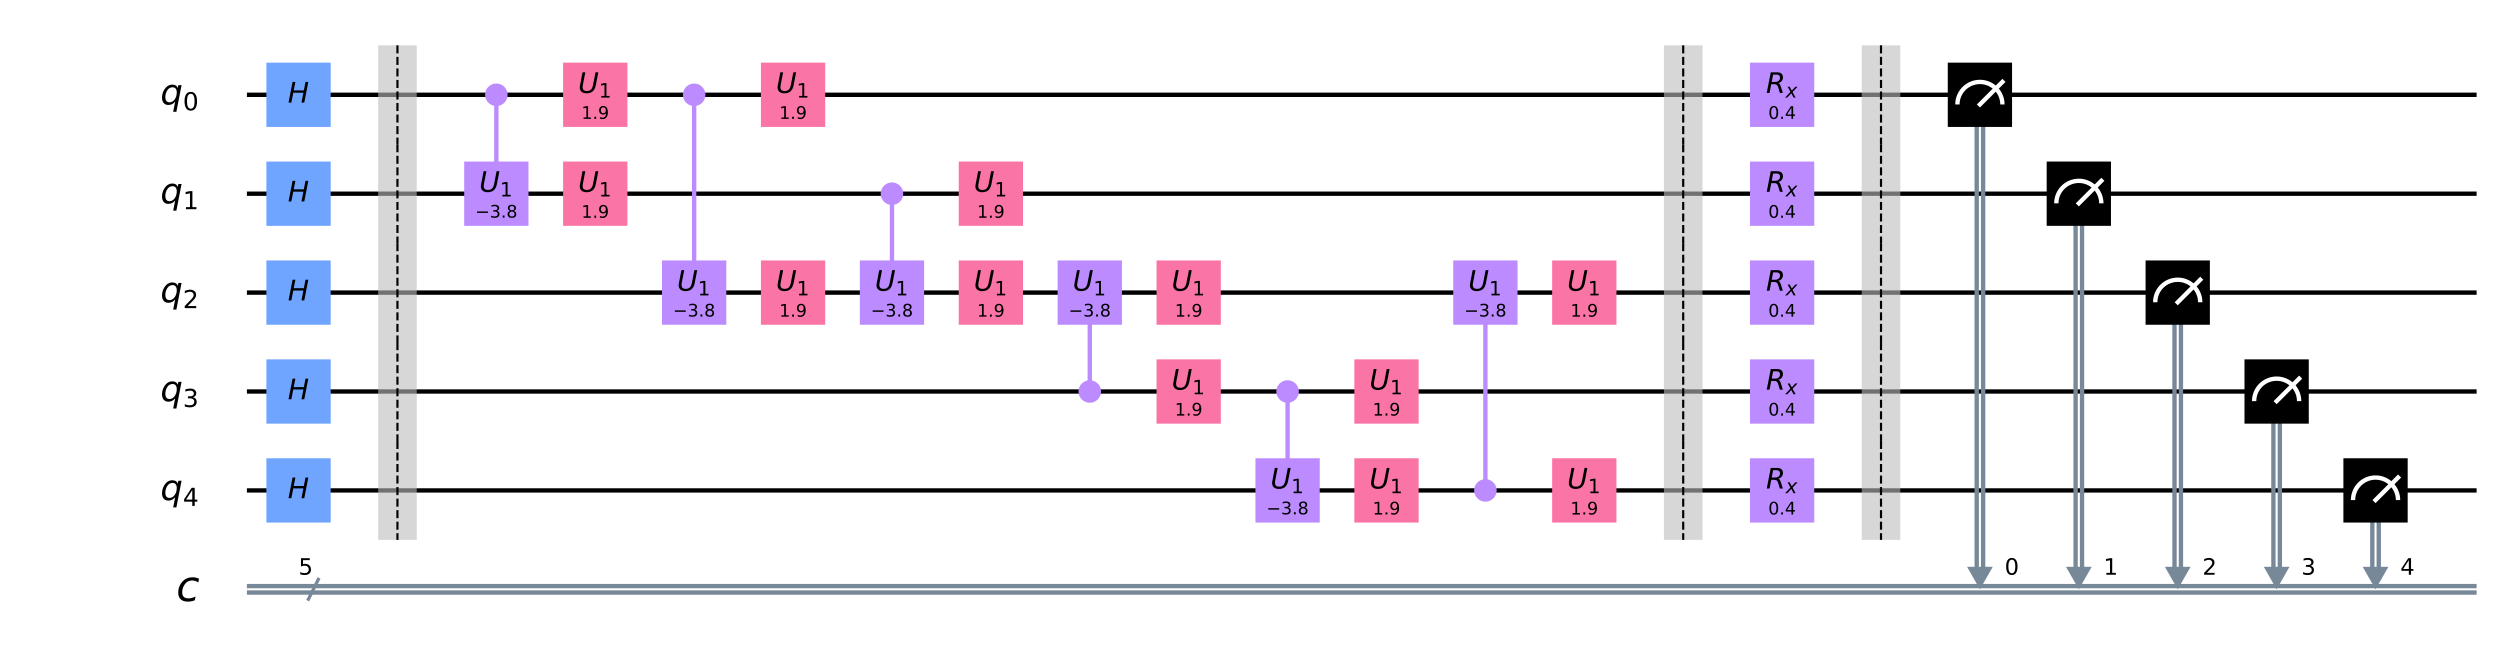 <?xml version="1.0" encoding="utf-8" standalone="no"?>
<!DOCTYPE svg PUBLIC "-//W3C//DTD SVG 1.1//EN"
  "http://www.w3.org/Graphics/SVG/1.1/DTD/svg11.dtd">
<!-- Created with matplotlib (https://matplotlib.org/) -->
<svg height="305.286pt" version="1.1" viewBox="0 0 1148.857 305.286" width="1148.857pt" xmlns="http://www.w3.org/2000/svg" xmlns:xlink="http://www.w3.org/1999/xlink">
 <defs>
  <style type="text/css">
*{stroke-linecap:butt;stroke-linejoin:round;}
  </style>
 </defs>
 <g id="figure_1">
  <g id="patch_1">
   <path d="M 0 305.286 
L 1148.857 305.286 
L 1148.857 0 
L 0 0 
z
" style="fill:#ffffff;"/>
  </g>
  <g id="axes_1">
   <g id="patch_2">
    <path clip-path="url(#pd83e3b9b27)" d="M 903.948 260.476 
L 915.765 260.476 
L 909.857 270.816 
z
" style="fill:#778899;"/>
   </g>
   <g id="patch_3">
    <path clip-path="url(#pd83e3b9b27)" d="M 949.399 260.476 
L 961.216 260.476 
L 955.308 270.816 
z
" style="fill:#778899;"/>
   </g>
   <g id="patch_4">
    <path clip-path="url(#pd83e3b9b27)" d="M 994.85 260.476 
L 1006.667 260.476 
L 1000.759 270.816 
z
" style="fill:#778899;"/>
   </g>
   <g id="patch_5">
    <path clip-path="url(#pd83e3b9b27)" d="M 1040.301 260.476 
L 1052.118 260.476 
L 1046.21 270.816 
z
" style="fill:#778899;"/>
   </g>
   <g id="patch_6">
    <path clip-path="url(#pd83e3b9b27)" d="M 1085.752 260.476 
L 1097.569 260.476 
L 1091.661 270.816 
z
" style="fill:#778899;"/>
   </g>
   <g id="line2d_1">
    <path clip-path="url(#pd83e3b9b27)" d="M 114.464 43.561 
L 1137.112 43.561 
" style="fill:none;stroke:#000000;stroke-linecap:square;stroke-width:2;"/>
   </g>
   <g id="line2d_2">
    <path clip-path="url(#pd83e3b9b27)" d="M 114.464 89.012 
L 1137.112 89.012 
" style="fill:none;stroke:#000000;stroke-linecap:square;stroke-width:2;"/>
   </g>
   <g id="line2d_3">
    <path clip-path="url(#pd83e3b9b27)" d="M 114.464 134.463 
L 1137.112 134.463 
" style="fill:none;stroke:#000000;stroke-linecap:square;stroke-width:2;"/>
   </g>
   <g id="line2d_4">
    <path clip-path="url(#pd83e3b9b27)" d="M 114.464 179.914 
L 1137.112 179.914 
" style="fill:none;stroke:#000000;stroke-linecap:square;stroke-width:2;"/>
   </g>
   <g id="line2d_5">
    <path clip-path="url(#pd83e3b9b27)" d="M 114.464 225.365 
L 1137.112 225.365 
" style="fill:none;stroke:#000000;stroke-linecap:square;stroke-width:2;"/>
   </g>
   <g id="line2d_6">
    <path clip-path="url(#pd83e3b9b27)" d="M 114.464 269.339 
L 1137.112 269.339 
" style="fill:none;stroke:#778899;stroke-linecap:square;stroke-width:2;"/>
   </g>
   <g id="line2d_7">
    <path clip-path="url(#pd83e3b9b27)" d="M 114.464 272.293 
L 1137.112 272.293 
" style="fill:none;stroke:#778899;stroke-linecap:square;stroke-width:2;"/>
   </g>
   <g id="patch_7">
    <path clip-path="url(#pd83e3b9b27)" d="M 173.778 248.09 
L 191.504 248.09 
L 191.504 20.835 
L 173.778 20.835 
z
" style="fill:#bdbdbd;opacity:0.6;"/>
   </g>
   <g id="patch_8">
    <path clip-path="url(#pd83e3b9b27)" d="M 764.641 248.09 
L 782.367 248.09 
L 782.367 20.835 
L 764.641 20.835 
z
" style="fill:#bdbdbd;opacity:0.6;"/>
   </g>
   <g id="patch_9">
    <path clip-path="url(#pd83e3b9b27)" d="M 855.543 248.09 
L 873.269 248.09 
L 873.269 20.835 
L 855.543 20.835 
z
" style="fill:#bdbdbd;opacity:0.6;"/>
   </g>
   <g id="line2d_8">
    <path clip-path="url(#pd83e3b9b27)" d="M 228.092 89.012 
L 228.092 43.561 
" style="fill:none;stroke:#bb8bff;stroke-linecap:square;stroke-width:2;"/>
   </g>
   <g id="line2d_9">
    <path clip-path="url(#pd83e3b9b27)" d="M 318.994 134.463 
L 318.994 43.561 
" style="fill:none;stroke:#bb8bff;stroke-linecap:square;stroke-width:2;"/>
   </g>
   <g id="line2d_10">
    <path clip-path="url(#pd83e3b9b27)" d="M 409.896 134.463 
L 409.896 89.012 
" style="fill:none;stroke:#bb8bff;stroke-linecap:square;stroke-width:2;"/>
   </g>
   <g id="line2d_11">
    <path clip-path="url(#pd83e3b9b27)" d="M 500.798 179.914 
L 500.798 134.463 
" style="fill:none;stroke:#bb8bff;stroke-linecap:square;stroke-width:2;"/>
   </g>
   <g id="line2d_12">
    <path clip-path="url(#pd83e3b9b27)" d="M 591.7 225.365 
L 591.7 179.914 
" style="fill:none;stroke:#bb8bff;stroke-linecap:square;stroke-width:2;"/>
   </g>
   <g id="line2d_13">
    <path clip-path="url(#pd83e3b9b27)" d="M 682.602 225.365 
L 682.602 134.463 
" style="fill:none;stroke:#bb8bff;stroke-linecap:square;stroke-width:2;"/>
   </g>
   <g id="line2d_14">
    <path clip-path="url(#pd83e3b9b27)" d="M 911.334 43.561 
L 911.334 260.476 
" style="fill:none;stroke:#778899;stroke-linecap:square;stroke-width:2;"/>
   </g>
   <g id="line2d_15">
    <path clip-path="url(#pd83e3b9b27)" d="M 908.38 43.561 
L 908.38 260.476 
" style="fill:none;stroke:#778899;stroke-linecap:square;stroke-width:2;"/>
   </g>
   <g id="line2d_16">
    <path clip-path="url(#pd83e3b9b27)" d="M 956.785 89.012 
L 956.785 260.476 
" style="fill:none;stroke:#778899;stroke-linecap:square;stroke-width:2;"/>
   </g>
   <g id="line2d_17">
    <path clip-path="url(#pd83e3b9b27)" d="M 953.831 89.012 
L 953.831 260.476 
" style="fill:none;stroke:#778899;stroke-linecap:square;stroke-width:2;"/>
   </g>
   <g id="line2d_18">
    <path clip-path="url(#pd83e3b9b27)" d="M 1002.236 134.463 
L 1002.236 260.476 
" style="fill:none;stroke:#778899;stroke-linecap:square;stroke-width:2;"/>
   </g>
   <g id="line2d_19">
    <path clip-path="url(#pd83e3b9b27)" d="M 999.282 134.463 
L 999.282 260.476 
" style="fill:none;stroke:#778899;stroke-linecap:square;stroke-width:2;"/>
   </g>
   <g id="line2d_20">
    <path clip-path="url(#pd83e3b9b27)" d="M 1047.687 179.914 
L 1047.687 260.476 
" style="fill:none;stroke:#778899;stroke-linecap:square;stroke-width:2;"/>
   </g>
   <g id="line2d_21">
    <path clip-path="url(#pd83e3b9b27)" d="M 1044.733 179.914 
L 1044.733 260.476 
" style="fill:none;stroke:#778899;stroke-linecap:square;stroke-width:2;"/>
   </g>
   <g id="line2d_22">
    <path clip-path="url(#pd83e3b9b27)" d="M 1093.138 225.365 
L 1093.138 260.476 
" style="fill:none;stroke:#778899;stroke-linecap:square;stroke-width:2;"/>
   </g>
   <g id="line2d_23">
    <path clip-path="url(#pd83e3b9b27)" d="M 1090.184 225.365 
L 1090.184 260.476 
" style="fill:none;stroke:#778899;stroke-linecap:square;stroke-width:2;"/>
   </g>
   <g id="line2d_24">
    <path clip-path="url(#pd83e3b9b27)" d="M 141.735 275.361 
L 146.28 266.271 
" style="fill:none;stroke:#778899;stroke-linecap:square;stroke-width:1.5;"/>
   </g>
   <g id="patch_10">
    <path clip-path="url(#pd83e3b9b27)" d="M 122.418 58.332 
L 151.961 58.332 
L 151.961 28.789 
L 122.418 28.789 
z
" style="fill:#6fa4ff;"/>
   </g>
   <g id="patch_11">
    <path clip-path="url(#pd83e3b9b27)" d="M 122.418 103.783 
L 151.961 103.783 
L 151.961 74.24 
L 122.418 74.24 
z
" style="fill:#6fa4ff;"/>
   </g>
   <g id="patch_12">
    <path clip-path="url(#pd83e3b9b27)" d="M 122.418 149.234 
L 151.961 149.234 
L 151.961 119.691 
L 122.418 119.691 
z
" style="fill:#6fa4ff;"/>
   </g>
   <g id="patch_13">
    <path clip-path="url(#pd83e3b9b27)" d="M 122.418 194.685 
L 151.961 194.685 
L 151.961 165.142 
L 122.418 165.142 
z
" style="fill:#6fa4ff;"/>
   </g>
   <g id="patch_14">
    <path clip-path="url(#pd83e3b9b27)" d="M 122.418 240.136 
L 151.961 240.136 
L 151.961 210.593 
L 122.418 210.593 
z
" style="fill:#6fa4ff;"/>
   </g>
   <g id="patch_15">
    <path clip-path="url(#pd83e3b9b27)" d="M 228.092 47.992 
C 229.267 47.992 230.394 47.525 231.225 46.694 
C 232.056 45.863 232.523 44.736 232.523 43.561 
C 232.523 42.386 232.056 41.258 231.225 40.427 
C 230.394 39.596 229.267 39.129 228.092 39.129 
C 226.917 39.129 225.789 39.596 224.958 40.427 
C 224.127 41.258 223.66 42.386 223.66 43.561 
C 223.66 44.736 224.127 45.863 224.958 46.694 
C 225.789 47.525 226.917 47.992 228.092 47.992 
z
" style="fill:#bb8bff;stroke:#bb8bff;stroke-linejoin:miter;stroke-width:1.5;"/>
   </g>
   <g id="patch_16">
    <path clip-path="url(#pd83e3b9b27)" d="M 213.32 103.783 
L 242.863 103.783 
L 242.863 74.24 
L 213.32 74.24 
z
" style="fill:#bb8bff;"/>
   </g>
   <g id="patch_17">
    <path clip-path="url(#pd83e3b9b27)" d="M 258.771 58.332 
L 288.314 58.332 
L 288.314 28.789 
L 258.771 28.789 
z
" style="fill:#fa74a6;"/>
   </g>
   <g id="patch_18">
    <path clip-path="url(#pd83e3b9b27)" d="M 258.771 103.783 
L 288.314 103.783 
L 288.314 74.24 
L 258.771 74.24 
z
" style="fill:#fa74a6;"/>
   </g>
   <g id="patch_19">
    <path clip-path="url(#pd83e3b9b27)" d="M 318.994 47.992 
C 320.169 47.992 321.296 47.525 322.127 46.694 
C 322.958 45.863 323.425 44.736 323.425 43.561 
C 323.425 42.386 322.958 41.258 322.127 40.427 
C 321.296 39.596 320.169 39.129 318.994 39.129 
C 317.819 39.129 316.691 39.596 315.86 40.427 
C 315.029 41.258 314.562 42.386 314.562 43.561 
C 314.562 44.736 315.029 45.863 315.86 46.694 
C 316.691 47.525 317.819 47.992 318.994 47.992 
z
" style="fill:#bb8bff;stroke:#bb8bff;stroke-linejoin:miter;stroke-width:1.5;"/>
   </g>
   <g id="patch_20">
    <path clip-path="url(#pd83e3b9b27)" d="M 304.222 149.234 
L 333.765 149.234 
L 333.765 119.691 
L 304.222 119.691 
z
" style="fill:#bb8bff;"/>
   </g>
   <g id="patch_21">
    <path clip-path="url(#pd83e3b9b27)" d="M 349.673 58.332 
L 379.216 58.332 
L 379.216 28.789 
L 349.673 28.789 
z
" style="fill:#fa74a6;"/>
   </g>
   <g id="patch_22">
    <path clip-path="url(#pd83e3b9b27)" d="M 349.673 149.234 
L 379.216 149.234 
L 379.216 119.691 
L 349.673 119.691 
z
" style="fill:#fa74a6;"/>
   </g>
   <g id="patch_23">
    <path clip-path="url(#pd83e3b9b27)" d="M 409.896 93.443 
C 411.071 93.443 412.198 92.976 413.029 92.145 
C 413.86 91.314 414.327 90.187 414.327 89.012 
C 414.327 87.837 413.86 86.709 413.029 85.878 
C 412.198 85.047 411.071 84.58 409.896 84.58 
C 408.721 84.58 407.593 85.047 406.762 85.878 
C 405.931 86.709 405.464 87.837 405.464 89.012 
C 405.464 90.187 405.931 91.314 406.762 92.145 
C 407.593 92.976 408.721 93.443 409.896 93.443 
z
" style="fill:#bb8bff;stroke:#bb8bff;stroke-linejoin:miter;stroke-width:1.5;"/>
   </g>
   <g id="patch_24">
    <path clip-path="url(#pd83e3b9b27)" d="M 395.124 149.234 
L 424.667 149.234 
L 424.667 119.691 
L 395.124 119.691 
z
" style="fill:#bb8bff;"/>
   </g>
   <g id="patch_25">
    <path clip-path="url(#pd83e3b9b27)" d="M 440.575 103.783 
L 470.118 103.783 
L 470.118 74.24 
L 440.575 74.24 
z
" style="fill:#fa74a6;"/>
   </g>
   <g id="patch_26">
    <path clip-path="url(#pd83e3b9b27)" d="M 440.575 149.234 
L 470.118 149.234 
L 470.118 119.691 
L 440.575 119.691 
z
" style="fill:#fa74a6;"/>
   </g>
   <g id="patch_27">
    <path clip-path="url(#pd83e3b9b27)" d="M 500.798 184.345 
C 501.973 184.345 503.1 183.878 503.931 183.047 
C 504.762 182.216 505.229 181.089 505.229 179.914 
C 505.229 178.739 504.762 177.611 503.931 176.78 
C 503.1 175.949 501.973 175.482 500.798 175.482 
C 499.623 175.482 498.495 175.949 497.664 176.78 
C 496.833 177.611 496.366 178.739 496.366 179.914 
C 496.366 181.089 496.833 182.216 497.664 183.047 
C 498.495 183.878 499.623 184.345 500.798 184.345 
z
" style="fill:#bb8bff;stroke:#bb8bff;stroke-linejoin:miter;stroke-width:1.5;"/>
   </g>
   <g id="patch_28">
    <path clip-path="url(#pd83e3b9b27)" d="M 486.026 149.234 
L 515.569 149.234 
L 515.569 119.691 
L 486.026 119.691 
z
" style="fill:#bb8bff;"/>
   </g>
   <g id="patch_29">
    <path clip-path="url(#pd83e3b9b27)" d="M 531.477 194.685 
L 561.02 194.685 
L 561.02 165.142 
L 531.477 165.142 
z
" style="fill:#fa74a6;"/>
   </g>
   <g id="patch_30">
    <path clip-path="url(#pd83e3b9b27)" d="M 531.477 149.234 
L 561.02 149.234 
L 561.02 119.691 
L 531.477 119.691 
z
" style="fill:#fa74a6;"/>
   </g>
   <g id="patch_31">
    <path clip-path="url(#pd83e3b9b27)" d="M 591.7 184.345 
C 592.875 184.345 594.002 183.878 594.833 183.047 
C 595.664 182.216 596.131 181.089 596.131 179.914 
C 596.131 178.739 595.664 177.611 594.833 176.78 
C 594.002 175.949 592.875 175.482 591.7 175.482 
C 590.525 175.482 589.397 175.949 588.566 176.78 
C 587.735 177.611 587.268 178.739 587.268 179.914 
C 587.268 181.089 587.735 182.216 588.566 183.047 
C 589.397 183.878 590.525 184.345 591.7 184.345 
z
" style="fill:#bb8bff;stroke:#bb8bff;stroke-linejoin:miter;stroke-width:1.5;"/>
   </g>
   <g id="patch_32">
    <path clip-path="url(#pd83e3b9b27)" d="M 576.928 240.136 
L 606.471 240.136 
L 606.471 210.593 
L 576.928 210.593 
z
" style="fill:#bb8bff;"/>
   </g>
   <g id="patch_33">
    <path clip-path="url(#pd83e3b9b27)" d="M 622.379 194.685 
L 651.922 194.685 
L 651.922 165.142 
L 622.379 165.142 
z
" style="fill:#fa74a6;"/>
   </g>
   <g id="patch_34">
    <path clip-path="url(#pd83e3b9b27)" d="M 622.379 240.136 
L 651.922 240.136 
L 651.922 210.593 
L 622.379 210.593 
z
" style="fill:#fa74a6;"/>
   </g>
   <g id="patch_35">
    <path clip-path="url(#pd83e3b9b27)" d="M 682.602 229.796 
C 683.777 229.796 684.904 229.329 685.735 228.498 
C 686.566 227.667 687.033 226.54 687.033 225.365 
C 687.033 224.19 686.566 223.062 685.735 222.231 
C 684.904 221.4 683.777 220.933 682.602 220.933 
C 681.427 220.933 680.299 221.4 679.468 222.231 
C 678.637 223.062 678.17 224.19 678.17 225.365 
C 678.17 226.54 678.637 227.667 679.468 228.498 
C 680.299 229.329 681.427 229.796 682.602 229.796 
z
" style="fill:#bb8bff;stroke:#bb8bff;stroke-linejoin:miter;stroke-width:1.5;"/>
   </g>
   <g id="patch_36">
    <path clip-path="url(#pd83e3b9b27)" d="M 667.83 149.234 
L 697.373 149.234 
L 697.373 119.691 
L 667.83 119.691 
z
" style="fill:#bb8bff;"/>
   </g>
   <g id="patch_37">
    <path clip-path="url(#pd83e3b9b27)" d="M 713.281 240.136 
L 742.824 240.136 
L 742.824 210.593 
L 713.281 210.593 
z
" style="fill:#fa74a6;"/>
   </g>
   <g id="patch_38">
    <path clip-path="url(#pd83e3b9b27)" d="M 713.281 149.234 
L 742.824 149.234 
L 742.824 119.691 
L 713.281 119.691 
z
" style="fill:#fa74a6;"/>
   </g>
   <g id="patch_39">
    <path clip-path="url(#pd83e3b9b27)" d="M 804.183 58.332 
L 833.726 58.332 
L 833.726 28.789 
L 804.183 28.789 
z
" style="fill:#bb8bff;"/>
   </g>
   <g id="patch_40">
    <path clip-path="url(#pd83e3b9b27)" d="M 804.183 103.783 
L 833.726 103.783 
L 833.726 74.24 
L 804.183 74.24 
z
" style="fill:#bb8bff;"/>
   </g>
   <g id="patch_41">
    <path clip-path="url(#pd83e3b9b27)" d="M 804.183 149.234 
L 833.726 149.234 
L 833.726 119.691 
L 804.183 119.691 
z
" style="fill:#bb8bff;"/>
   </g>
   <g id="patch_42">
    <path clip-path="url(#pd83e3b9b27)" d="M 804.183 194.685 
L 833.726 194.685 
L 833.726 165.142 
L 804.183 165.142 
z
" style="fill:#bb8bff;"/>
   </g>
   <g id="patch_43">
    <path clip-path="url(#pd83e3b9b27)" d="M 804.183 240.136 
L 833.726 240.136 
L 833.726 210.593 
L 804.183 210.593 
z
" style="fill:#bb8bff;"/>
   </g>
   <g id="patch_44">
    <path clip-path="url(#pd83e3b9b27)" d="M 895.085 58.332 
L 924.628 58.332 
L 924.628 28.789 
L 895.085 28.789 
z
"/>
   </g>
   <g id="patch_45">
    <path clip-path="url(#pd83e3b9b27)" d="M 920.197 47.992 
C 920.197 45.251 919.107 42.619 917.168 40.681 
C 915.23 38.742 912.598 37.652 909.857 37.652 
C 907.116 37.652 904.484 38.742 902.545 40.681 
C 900.607 42.619 899.517 45.251 899.517 47.992 
" style="fill:none;stroke:#ffffff;stroke-linejoin:miter;stroke-width:2;"/>
   </g>
   <g id="patch_46">
    <path clip-path="url(#pd83e3b9b27)" d="M 940.536 103.783 
L 970.079 103.783 
L 970.079 74.24 
L 940.536 74.24 
z
"/>
   </g>
   <g id="patch_47">
    <path clip-path="url(#pd83e3b9b27)" d="M 965.648 93.443 
C 965.648 90.702 964.558 88.07 962.619 86.132 
C 960.681 84.193 958.049 83.103 955.308 83.103 
C 952.567 83.103 949.935 84.193 947.996 86.132 
C 946.058 88.07 944.968 90.702 944.968 93.443 
" style="fill:none;stroke:#ffffff;stroke-linejoin:miter;stroke-width:2;"/>
   </g>
   <g id="patch_48">
    <path clip-path="url(#pd83e3b9b27)" d="M 985.987 149.234 
L 1015.53 149.234 
L 1015.53 119.691 
L 985.987 119.691 
z
"/>
   </g>
   <g id="patch_49">
    <path clip-path="url(#pd83e3b9b27)" d="M 1011.099 138.894 
C 1011.099 136.153 1010.009 133.521 1008.07 131.583 
C 1006.132 129.644 1003.5 128.554 1000.759 128.554 
C 998.018 128.554 995.386 129.644 993.447 131.583 
C 991.509 133.521 990.419 136.153 990.419 138.894 
" style="fill:none;stroke:#ffffff;stroke-linejoin:miter;stroke-width:2;"/>
   </g>
   <g id="patch_50">
    <path clip-path="url(#pd83e3b9b27)" d="M 1031.438 194.685 
L 1060.981 194.685 
L 1060.981 165.142 
L 1031.438 165.142 
z
"/>
   </g>
   <g id="patch_51">
    <path clip-path="url(#pd83e3b9b27)" d="M 1056.55 184.345 
C 1056.55 181.604 1055.46 178.972 1053.521 177.034 
C 1051.583 175.095 1048.951 174.005 1046.21 174.005 
C 1043.469 174.005 1040.837 175.095 1038.898 177.034 
C 1036.96 178.972 1035.87 181.604 1035.87 184.345 
" style="fill:none;stroke:#ffffff;stroke-linejoin:miter;stroke-width:2;"/>
   </g>
   <g id="patch_52">
    <path clip-path="url(#pd83e3b9b27)" d="M 1076.889 240.136 
L 1106.432 240.136 
L 1106.432 210.593 
L 1076.889 210.593 
z
"/>
   </g>
   <g id="patch_53">
    <path clip-path="url(#pd83e3b9b27)" d="M 1102.001 229.796 
C 1102.001 227.055 1100.911 224.423 1098.972 222.485 
C 1097.034 220.546 1094.402 219.456 1091.661 219.456 
C 1088.92 219.456 1086.288 220.546 1084.349 222.485 
C 1082.411 224.423 1081.321 227.055 1081.321 229.796 
" style="fill:none;stroke:#ffffff;stroke-linejoin:miter;stroke-width:2;"/>
   </g>
   <g id="line2d_25">
    <path clip-path="url(#pd83e3b9b27)" d="M 909.857 47.992 
L 920.197 37.652 
" style="fill:none;stroke:#ffffff;stroke-linecap:square;stroke-width:2;"/>
   </g>
   <g id="line2d_26">
    <path clip-path="url(#pd83e3b9b27)" d="M 955.308 93.443 
L 965.648 83.103 
" style="fill:none;stroke:#ffffff;stroke-linecap:square;stroke-width:2;"/>
   </g>
   <g id="line2d_27">
    <path clip-path="url(#pd83e3b9b27)" d="M 1000.759 138.894 
L 1011.099 128.554 
" style="fill:none;stroke:#ffffff;stroke-linecap:square;stroke-width:2;"/>
   </g>
   <g id="line2d_28">
    <path clip-path="url(#pd83e3b9b27)" d="M 1046.21 184.345 
L 1056.55 174.005 
" style="fill:none;stroke:#ffffff;stroke-linecap:square;stroke-width:2;"/>
   </g>
   <g id="line2d_29">
    <path clip-path="url(#pd83e3b9b27)" d="M 1091.661 229.796 
L 1102.001 219.456 
" style="fill:none;stroke:#ffffff;stroke-linecap:square;stroke-width:2;"/>
   </g>
   <g id="line2d_30">
    <path clip-path="url(#pd83e3b9b27)" d="M 182.641 20.835 
L 182.641 66.286 
" style="fill:none;stroke:#000000;stroke-dasharray:3.7,1.6;stroke-dashoffset:0;"/>
   </g>
   <g id="line2d_31">
    <path clip-path="url(#pd83e3b9b27)" d="M 182.641 66.286 
L 182.641 111.737 
" style="fill:none;stroke:#000000;stroke-dasharray:3.7,1.6;stroke-dashoffset:0;"/>
   </g>
   <g id="line2d_32">
    <path clip-path="url(#pd83e3b9b27)" d="M 182.641 111.737 
L 182.641 157.188 
" style="fill:none;stroke:#000000;stroke-dasharray:3.7,1.6;stroke-dashoffset:0;"/>
   </g>
   <g id="line2d_33">
    <path clip-path="url(#pd83e3b9b27)" d="M 182.641 157.188 
L 182.641 202.639 
" style="fill:none;stroke:#000000;stroke-dasharray:3.7,1.6;stroke-dashoffset:0;"/>
   </g>
   <g id="line2d_34">
    <path clip-path="url(#pd83e3b9b27)" d="M 182.641 202.639 
L 182.641 248.09 
" style="fill:none;stroke:#000000;stroke-dasharray:3.7,1.6;stroke-dashoffset:0;"/>
   </g>
   <g id="line2d_35">
    <path clip-path="url(#pd83e3b9b27)" d="M 773.504 20.835 
L 773.504 66.286 
" style="fill:none;stroke:#000000;stroke-dasharray:3.7,1.6;stroke-dashoffset:0;"/>
   </g>
   <g id="line2d_36">
    <path clip-path="url(#pd83e3b9b27)" d="M 773.504 66.286 
L 773.504 111.737 
" style="fill:none;stroke:#000000;stroke-dasharray:3.7,1.6;stroke-dashoffset:0;"/>
   </g>
   <g id="line2d_37">
    <path clip-path="url(#pd83e3b9b27)" d="M 773.504 111.737 
L 773.504 157.188 
" style="fill:none;stroke:#000000;stroke-dasharray:3.7,1.6;stroke-dashoffset:0;"/>
   </g>
   <g id="line2d_38">
    <path clip-path="url(#pd83e3b9b27)" d="M 773.504 157.188 
L 773.504 202.639 
" style="fill:none;stroke:#000000;stroke-dasharray:3.7,1.6;stroke-dashoffset:0;"/>
   </g>
   <g id="line2d_39">
    <path clip-path="url(#pd83e3b9b27)" d="M 773.504 202.639 
L 773.504 248.09 
" style="fill:none;stroke:#000000;stroke-dasharray:3.7,1.6;stroke-dashoffset:0;"/>
   </g>
   <g id="line2d_40">
    <path clip-path="url(#pd83e3b9b27)" d="M 864.406 20.835 
L 864.406 66.286 
" style="fill:none;stroke:#000000;stroke-dasharray:3.7,1.6;stroke-dashoffset:0;"/>
   </g>
   <g id="line2d_41">
    <path clip-path="url(#pd83e3b9b27)" d="M 864.406 66.286 
L 864.406 111.737 
" style="fill:none;stroke:#000000;stroke-dasharray:3.7,1.6;stroke-dashoffset:0;"/>
   </g>
   <g id="line2d_42">
    <path clip-path="url(#pd83e3b9b27)" d="M 864.406 111.737 
L 864.406 157.188 
" style="fill:none;stroke:#000000;stroke-dasharray:3.7,1.6;stroke-dashoffset:0;"/>
   </g>
   <g id="line2d_43">
    <path clip-path="url(#pd83e3b9b27)" d="M 864.406 157.188 
L 864.406 202.639 
" style="fill:none;stroke:#000000;stroke-dasharray:3.7,1.6;stroke-dashoffset:0;"/>
   </g>
   <g id="line2d_44">
    <path clip-path="url(#pd83e3b9b27)" d="M 864.406 202.639 
L 864.406 248.09 
" style="fill:none;stroke:#000000;stroke-dasharray:3.7,1.6;stroke-dashoffset:0;"/>
   </g>
   <g id="text_1">
    <g clip-path="url(#pd83e3b9b27)">
     <!-- $H$ -->
     <defs>
      <path d="M 16.891 72.906 
L 26.812 72.906 
L 21 43.016 
L 56.781 43.016 
L 62.594 72.906 
L 72.516 72.906 
L 58.297 0 
L 48.391 0 
L 55.172 34.719 
L 19.391 34.719 
L 12.594 0 
L 2.688 0 
z
" id="DejaVuSans-Oblique-72"/>
     </defs>
     <g transform="translate(132.25 47.148)scale(0.13 -0.13)">
      <use transform="translate(0 0.094)" xlink:href="#DejaVuSans-Oblique-72"/>
     </g>
    </g>
   </g>
   <g id="text_2">
    <g clip-path="url(#pd83e3b9b27)">
     <!-- $H$ -->
     <g transform="translate(132.25 92.599)scale(0.13 -0.13)">
      <use transform="translate(0 0.094)" xlink:href="#DejaVuSans-Oblique-72"/>
     </g>
    </g>
   </g>
   <g id="text_3">
    <g clip-path="url(#pd83e3b9b27)">
     <!-- $H$ -->
     <g transform="translate(132.25 138.05)scale(0.13 -0.13)">
      <use transform="translate(0 0.094)" xlink:href="#DejaVuSans-Oblique-72"/>
     </g>
    </g>
   </g>
   <g id="text_4">
    <g clip-path="url(#pd83e3b9b27)">
     <!-- $H$ -->
     <g transform="translate(132.25 183.501)scale(0.13 -0.13)">
      <use transform="translate(0 0.094)" xlink:href="#DejaVuSans-Oblique-72"/>
     </g>
    </g>
   </g>
   <g id="text_5">
    <g clip-path="url(#pd83e3b9b27)">
     <!-- $H$ -->
     <g transform="translate(132.25 228.952)scale(0.13 -0.13)">
      <use transform="translate(0 0.094)" xlink:href="#DejaVuSans-Oblique-72"/>
     </g>
    </g>
   </g>
   <g id="text_6">
    <g clip-path="url(#pd83e3b9b27)">
     <!-- $U_1$ -->
     <defs>
      <path d="M 15.484 72.906 
L 25.391 72.906 
L 16.797 28.609 
Q 16.266 25.641 16.047 23.703 
Q 15.828 21.781 15.828 20.312 
Q 15.828 13.578 19.578 10.078 
Q 23.344 6.594 30.609 6.594 
Q 40.047 6.594 45.281 11.766 
Q 50.531 16.938 52.781 28.609 
L 61.375 72.906 
L 71.297 72.906 
L 62.5 27.391 
Q 59.625 12.641 51.562 5.609 
Q 43.5 -1.422 29.5 -1.422 
Q 18.562 -1.422 12.188 4.078 
Q 5.812 9.578 5.812 19 
Q 5.812 20.703 6.047 22.828 
Q 6.297 24.953 6.781 27.391 
z
" id="DejaVuSans-Oblique-85"/>
      <path d="M 12.406 8.297 
L 28.516 8.297 
L 28.516 63.922 
L 10.984 60.406 
L 10.984 69.391 
L 28.422 72.906 
L 38.281 72.906 
L 38.281 8.297 
L 54.391 8.297 
L 54.391 0 
L 12.406 0 
z
" id="DejaVuSans-49"/>
     </defs>
     <g transform="translate(220.227 88.168)scale(0.13 -0.13)">
      <use transform="translate(0 0.094)" xlink:href="#DejaVuSans-Oblique-85"/>
      <use transform="translate(73.193 -16.312)scale(0.7)" xlink:href="#DejaVuSans-49"/>
     </g>
    </g>
   </g>
   <g id="text_7">
    <g clip-path="url(#pd83e3b9b27)">
     <!-- $-$3.8 -->
     <defs>
      <path d="M 10.594 35.5 
L 73.188 35.5 
L 73.188 27.203 
L 10.594 27.203 
z
" id="DejaVuSans-8722"/>
      <path d="M 40.578 39.312 
Q 47.656 37.797 51.625 33 
Q 55.609 28.219 55.609 21.188 
Q 55.609 10.406 48.188 4.484 
Q 40.766 -1.422 27.094 -1.422 
Q 22.516 -1.422 17.656 -0.516 
Q 12.797 0.391 7.625 2.203 
L 7.625 11.719 
Q 11.719 9.328 16.594 8.109 
Q 21.484 6.891 26.812 6.891 
Q 36.078 6.891 40.938 10.547 
Q 45.797 14.203 45.797 21.188 
Q 45.797 27.641 41.281 31.266 
Q 36.766 34.906 28.719 34.906 
L 20.219 34.906 
L 20.219 43.016 
L 29.109 43.016 
Q 36.375 43.016 40.234 45.922 
Q 44.094 48.828 44.094 54.297 
Q 44.094 59.906 40.109 62.906 
Q 36.141 65.922 28.719 65.922 
Q 24.656 65.922 20.016 65.031 
Q 15.375 64.156 9.812 62.312 
L 9.812 71.094 
Q 15.438 72.656 20.344 73.438 
Q 25.25 74.219 29.594 74.219 
Q 40.828 74.219 47.359 69.109 
Q 53.906 64.016 53.906 55.328 
Q 53.906 49.266 50.438 45.094 
Q 46.969 40.922 40.578 39.312 
z
" id="DejaVuSans-51"/>
      <path d="M 10.688 12.406 
L 21 12.406 
L 21 0 
L 10.688 0 
z
" id="DejaVuSans-46"/>
      <path d="M 31.781 34.625 
Q 24.75 34.625 20.719 30.859 
Q 16.703 27.094 16.703 20.516 
Q 16.703 13.922 20.719 10.156 
Q 24.75 6.391 31.781 6.391 
Q 38.812 6.391 42.859 10.172 
Q 46.922 13.969 46.922 20.516 
Q 46.922 27.094 42.891 30.859 
Q 38.875 34.625 31.781 34.625 
z
M 21.922 38.812 
Q 15.578 40.375 12.031 44.719 
Q 8.5 49.078 8.5 55.328 
Q 8.5 64.062 14.719 69.141 
Q 20.953 74.219 31.781 74.219 
Q 42.672 74.219 48.875 69.141 
Q 55.078 64.062 55.078 55.328 
Q 55.078 49.078 51.531 44.719 
Q 48 40.375 41.703 38.812 
Q 48.828 37.156 52.797 32.312 
Q 56.781 27.484 56.781 20.516 
Q 56.781 9.906 50.312 4.234 
Q 43.844 -1.422 31.781 -1.422 
Q 19.734 -1.422 13.25 4.234 
Q 6.781 9.906 6.781 20.516 
Q 6.781 27.484 10.781 32.312 
Q 14.797 37.156 21.922 38.812 
z
M 18.312 54.391 
Q 18.312 48.734 21.844 45.562 
Q 25.391 42.391 31.781 42.391 
Q 38.141 42.391 41.719 45.562 
Q 45.312 48.734 45.312 54.391 
Q 45.312 60.062 41.719 63.234 
Q 38.141 66.406 31.781 66.406 
Q 25.391 66.406 21.844 63.234 
Q 18.312 60.062 18.312 54.391 
z
" id="DejaVuSans-56"/>
     </defs>
     <g transform="translate(218.372 100.082)scale(0.08 -0.08)">
      <use transform="translate(0 0.781)" xlink:href="#DejaVuSans-8722"/>
      <use transform="translate(83.789 0.781)" xlink:href="#DejaVuSans-51"/>
      <use transform="translate(147.412 0.781)" xlink:href="#DejaVuSans-46"/>
      <use transform="translate(179.168 0.781)" xlink:href="#DejaVuSans-56"/>
     </g>
    </g>
   </g>
   <g id="text_8">
    <g clip-path="url(#pd83e3b9b27)">
     <!-- $U_1$ -->
     <g transform="translate(265.678 42.717)scale(0.13 -0.13)">
      <use transform="translate(0 0.094)" xlink:href="#DejaVuSans-Oblique-85"/>
      <use transform="translate(73.193 -16.312)scale(0.7)" xlink:href="#DejaVuSans-49"/>
     </g>
    </g>
   </g>
   <g id="text_9">
    <g clip-path="url(#pd83e3b9b27)">
     <!-- 1.9 -->
     <defs>
      <path d="M 10.984 1.516 
L 10.984 10.5 
Q 14.703 8.734 18.5 7.812 
Q 22.312 6.891 25.984 6.891 
Q 35.75 6.891 40.891 13.453 
Q 46.047 20.016 46.781 33.406 
Q 43.953 29.203 39.594 26.953 
Q 35.25 24.703 29.984 24.703 
Q 19.047 24.703 12.672 31.312 
Q 6.297 37.938 6.297 49.422 
Q 6.297 60.641 12.938 67.422 
Q 19.578 74.219 30.609 74.219 
Q 43.266 74.219 49.922 64.516 
Q 56.594 54.828 56.594 36.375 
Q 56.594 19.141 48.406 8.859 
Q 40.234 -1.422 26.422 -1.422 
Q 22.703 -1.422 18.891 -0.688 
Q 15.094 0.047 10.984 1.516 
z
M 30.609 32.422 
Q 37.25 32.422 41.125 36.953 
Q 45.016 41.5 45.016 49.422 
Q 45.016 57.281 41.125 61.844 
Q 37.25 66.406 30.609 66.406 
Q 23.969 66.406 20.094 61.844 
Q 16.219 57.281 16.219 49.422 
Q 16.219 41.5 20.094 36.953 
Q 23.969 32.422 30.609 32.422 
z
" id="DejaVuSans-57"/>
     </defs>
     <g transform="translate(267.182 54.631)scale(0.08 -0.08)">
      <use xlink:href="#DejaVuSans-49"/>
      <use x="63.623" xlink:href="#DejaVuSans-46"/>
      <use x="95.41" xlink:href="#DejaVuSans-57"/>
     </g>
    </g>
   </g>
   <g id="text_10">
    <g clip-path="url(#pd83e3b9b27)">
     <!-- $U_1$ -->
     <g transform="translate(265.678 88.168)scale(0.13 -0.13)">
      <use transform="translate(0 0.094)" xlink:href="#DejaVuSans-Oblique-85"/>
      <use transform="translate(73.193 -16.312)scale(0.7)" xlink:href="#DejaVuSans-49"/>
     </g>
    </g>
   </g>
   <g id="text_11">
    <g clip-path="url(#pd83e3b9b27)">
     <!-- 1.9 -->
     <g transform="translate(267.182 100.082)scale(0.08 -0.08)">
      <use xlink:href="#DejaVuSans-49"/>
      <use x="63.623" xlink:href="#DejaVuSans-46"/>
      <use x="95.41" xlink:href="#DejaVuSans-57"/>
     </g>
    </g>
   </g>
   <g id="text_12">
    <g clip-path="url(#pd83e3b9b27)">
     <!-- $U_1$ -->
     <g transform="translate(311.129 133.619)scale(0.13 -0.13)">
      <use transform="translate(0 0.094)" xlink:href="#DejaVuSans-Oblique-85"/>
      <use transform="translate(73.193 -16.312)scale(0.7)" xlink:href="#DejaVuSans-49"/>
     </g>
    </g>
   </g>
   <g id="text_13">
    <g clip-path="url(#pd83e3b9b27)">
     <!-- $-$3.8 -->
     <g transform="translate(309.274 145.533)scale(0.08 -0.08)">
      <use transform="translate(0 0.781)" xlink:href="#DejaVuSans-8722"/>
      <use transform="translate(83.789 0.781)" xlink:href="#DejaVuSans-51"/>
      <use transform="translate(147.412 0.781)" xlink:href="#DejaVuSans-46"/>
      <use transform="translate(179.168 0.781)" xlink:href="#DejaVuSans-56"/>
     </g>
    </g>
   </g>
   <g id="text_14">
    <g clip-path="url(#pd83e3b9b27)">
     <!-- $U_1$ -->
     <g transform="translate(356.58 42.717)scale(0.13 -0.13)">
      <use transform="translate(0 0.094)" xlink:href="#DejaVuSans-Oblique-85"/>
      <use transform="translate(73.193 -16.312)scale(0.7)" xlink:href="#DejaVuSans-49"/>
     </g>
    </g>
   </g>
   <g id="text_15">
    <g clip-path="url(#pd83e3b9b27)">
     <!-- 1.9 -->
     <g transform="translate(358.084 54.631)scale(0.08 -0.08)">
      <use xlink:href="#DejaVuSans-49"/>
      <use x="63.623" xlink:href="#DejaVuSans-46"/>
      <use x="95.41" xlink:href="#DejaVuSans-57"/>
     </g>
    </g>
   </g>
   <g id="text_16">
    <g clip-path="url(#pd83e3b9b27)">
     <!-- $U_1$ -->
     <g transform="translate(356.58 133.619)scale(0.13 -0.13)">
      <use transform="translate(0 0.094)" xlink:href="#DejaVuSans-Oblique-85"/>
      <use transform="translate(73.193 -16.312)scale(0.7)" xlink:href="#DejaVuSans-49"/>
     </g>
    </g>
   </g>
   <g id="text_17">
    <g clip-path="url(#pd83e3b9b27)">
     <!-- 1.9 -->
     <g transform="translate(358.084 145.533)scale(0.08 -0.08)">
      <use xlink:href="#DejaVuSans-49"/>
      <use x="63.623" xlink:href="#DejaVuSans-46"/>
      <use x="95.41" xlink:href="#DejaVuSans-57"/>
     </g>
    </g>
   </g>
   <g id="text_18">
    <g clip-path="url(#pd83e3b9b27)">
     <!-- $U_1$ -->
     <g transform="translate(402.031 133.619)scale(0.13 -0.13)">
      <use transform="translate(0 0.094)" xlink:href="#DejaVuSans-Oblique-85"/>
      <use transform="translate(73.193 -16.312)scale(0.7)" xlink:href="#DejaVuSans-49"/>
     </g>
    </g>
   </g>
   <g id="text_19">
    <g clip-path="url(#pd83e3b9b27)">
     <!-- $-$3.8 -->
     <g transform="translate(400.176 145.533)scale(0.08 -0.08)">
      <use transform="translate(0 0.781)" xlink:href="#DejaVuSans-8722"/>
      <use transform="translate(83.789 0.781)" xlink:href="#DejaVuSans-51"/>
      <use transform="translate(147.412 0.781)" xlink:href="#DejaVuSans-46"/>
      <use transform="translate(179.168 0.781)" xlink:href="#DejaVuSans-56"/>
     </g>
    </g>
   </g>
   <g id="text_20">
    <g clip-path="url(#pd83e3b9b27)">
     <!-- $U_1$ -->
     <g transform="translate(447.482 88.168)scale(0.13 -0.13)">
      <use transform="translate(0 0.094)" xlink:href="#DejaVuSans-Oblique-85"/>
      <use transform="translate(73.193 -16.312)scale(0.7)" xlink:href="#DejaVuSans-49"/>
     </g>
    </g>
   </g>
   <g id="text_21">
    <g clip-path="url(#pd83e3b9b27)">
     <!-- 1.9 -->
     <g transform="translate(448.986 100.082)scale(0.08 -0.08)">
      <use xlink:href="#DejaVuSans-49"/>
      <use x="63.623" xlink:href="#DejaVuSans-46"/>
      <use x="95.41" xlink:href="#DejaVuSans-57"/>
     </g>
    </g>
   </g>
   <g id="text_22">
    <g clip-path="url(#pd83e3b9b27)">
     <!-- $U_1$ -->
     <g transform="translate(447.482 133.619)scale(0.13 -0.13)">
      <use transform="translate(0 0.094)" xlink:href="#DejaVuSans-Oblique-85"/>
      <use transform="translate(73.193 -16.312)scale(0.7)" xlink:href="#DejaVuSans-49"/>
     </g>
    </g>
   </g>
   <g id="text_23">
    <g clip-path="url(#pd83e3b9b27)">
     <!-- 1.9 -->
     <g transform="translate(448.986 145.533)scale(0.08 -0.08)">
      <use xlink:href="#DejaVuSans-49"/>
      <use x="63.623" xlink:href="#DejaVuSans-46"/>
      <use x="95.41" xlink:href="#DejaVuSans-57"/>
     </g>
    </g>
   </g>
   <g id="text_24">
    <g clip-path="url(#pd83e3b9b27)">
     <!-- $U_1$ -->
     <g transform="translate(492.933 133.619)scale(0.13 -0.13)">
      <use transform="translate(0 0.094)" xlink:href="#DejaVuSans-Oblique-85"/>
      <use transform="translate(73.193 -16.312)scale(0.7)" xlink:href="#DejaVuSans-49"/>
     </g>
    </g>
   </g>
   <g id="text_25">
    <g clip-path="url(#pd83e3b9b27)">
     <!-- $-$3.8 -->
     <g transform="translate(491.078 145.533)scale(0.08 -0.08)">
      <use transform="translate(0 0.781)" xlink:href="#DejaVuSans-8722"/>
      <use transform="translate(83.789 0.781)" xlink:href="#DejaVuSans-51"/>
      <use transform="translate(147.412 0.781)" xlink:href="#DejaVuSans-46"/>
      <use transform="translate(179.168 0.781)" xlink:href="#DejaVuSans-56"/>
     </g>
    </g>
   </g>
   <g id="text_26">
    <g clip-path="url(#pd83e3b9b27)">
     <!-- $U_1$ -->
     <g transform="translate(538.384 179.07)scale(0.13 -0.13)">
      <use transform="translate(0 0.094)" xlink:href="#DejaVuSans-Oblique-85"/>
      <use transform="translate(73.193 -16.312)scale(0.7)" xlink:href="#DejaVuSans-49"/>
     </g>
    </g>
   </g>
   <g id="text_27">
    <g clip-path="url(#pd83e3b9b27)">
     <!-- 1.9 -->
     <g transform="translate(539.888 190.984)scale(0.08 -0.08)">
      <use xlink:href="#DejaVuSans-49"/>
      <use x="63.623" xlink:href="#DejaVuSans-46"/>
      <use x="95.41" xlink:href="#DejaVuSans-57"/>
     </g>
    </g>
   </g>
   <g id="text_28">
    <g clip-path="url(#pd83e3b9b27)">
     <!-- $U_1$ -->
     <g transform="translate(538.384 133.619)scale(0.13 -0.13)">
      <use transform="translate(0 0.094)" xlink:href="#DejaVuSans-Oblique-85"/>
      <use transform="translate(73.193 -16.312)scale(0.7)" xlink:href="#DejaVuSans-49"/>
     </g>
    </g>
   </g>
   <g id="text_29">
    <g clip-path="url(#pd83e3b9b27)">
     <!-- 1.9 -->
     <g transform="translate(539.888 145.533)scale(0.08 -0.08)">
      <use xlink:href="#DejaVuSans-49"/>
      <use x="63.623" xlink:href="#DejaVuSans-46"/>
      <use x="95.41" xlink:href="#DejaVuSans-57"/>
     </g>
    </g>
   </g>
   <g id="text_30">
    <g clip-path="url(#pd83e3b9b27)">
     <!-- $U_1$ -->
     <g transform="translate(583.835 224.521)scale(0.13 -0.13)">
      <use transform="translate(0 0.094)" xlink:href="#DejaVuSans-Oblique-85"/>
      <use transform="translate(73.193 -16.312)scale(0.7)" xlink:href="#DejaVuSans-49"/>
     </g>
    </g>
   </g>
   <g id="text_31">
    <g clip-path="url(#pd83e3b9b27)">
     <!-- $-$3.8 -->
     <g transform="translate(581.98 236.435)scale(0.08 -0.08)">
      <use transform="translate(0 0.781)" xlink:href="#DejaVuSans-8722"/>
      <use transform="translate(83.789 0.781)" xlink:href="#DejaVuSans-51"/>
      <use transform="translate(147.412 0.781)" xlink:href="#DejaVuSans-46"/>
      <use transform="translate(179.168 0.781)" xlink:href="#DejaVuSans-56"/>
     </g>
    </g>
   </g>
   <g id="text_32">
    <g clip-path="url(#pd83e3b9b27)">
     <!-- $U_1$ -->
     <g transform="translate(629.286 179.07)scale(0.13 -0.13)">
      <use transform="translate(0 0.094)" xlink:href="#DejaVuSans-Oblique-85"/>
      <use transform="translate(73.193 -16.312)scale(0.7)" xlink:href="#DejaVuSans-49"/>
     </g>
    </g>
   </g>
   <g id="text_33">
    <g clip-path="url(#pd83e3b9b27)">
     <!-- 1.9 -->
     <g transform="translate(630.79 190.984)scale(0.08 -0.08)">
      <use xlink:href="#DejaVuSans-49"/>
      <use x="63.623" xlink:href="#DejaVuSans-46"/>
      <use x="95.41" xlink:href="#DejaVuSans-57"/>
     </g>
    </g>
   </g>
   <g id="text_34">
    <g clip-path="url(#pd83e3b9b27)">
     <!-- $U_1$ -->
     <g transform="translate(629.286 224.521)scale(0.13 -0.13)">
      <use transform="translate(0 0.094)" xlink:href="#DejaVuSans-Oblique-85"/>
      <use transform="translate(73.193 -16.312)scale(0.7)" xlink:href="#DejaVuSans-49"/>
     </g>
    </g>
   </g>
   <g id="text_35">
    <g clip-path="url(#pd83e3b9b27)">
     <!-- 1.9 -->
     <g transform="translate(630.79 236.435)scale(0.08 -0.08)">
      <use xlink:href="#DejaVuSans-49"/>
      <use x="63.623" xlink:href="#DejaVuSans-46"/>
      <use x="95.41" xlink:href="#DejaVuSans-57"/>
     </g>
    </g>
   </g>
   <g id="text_36">
    <g clip-path="url(#pd83e3b9b27)">
     <!-- $U_1$ -->
     <g transform="translate(674.737 133.619)scale(0.13 -0.13)">
      <use transform="translate(0 0.094)" xlink:href="#DejaVuSans-Oblique-85"/>
      <use transform="translate(73.193 -16.312)scale(0.7)" xlink:href="#DejaVuSans-49"/>
     </g>
    </g>
   </g>
   <g id="text_37">
    <g clip-path="url(#pd83e3b9b27)">
     <!-- $-$3.8 -->
     <g transform="translate(672.882 145.533)scale(0.08 -0.08)">
      <use transform="translate(0 0.781)" xlink:href="#DejaVuSans-8722"/>
      <use transform="translate(83.789 0.781)" xlink:href="#DejaVuSans-51"/>
      <use transform="translate(147.412 0.781)" xlink:href="#DejaVuSans-46"/>
      <use transform="translate(179.168 0.781)" xlink:href="#DejaVuSans-56"/>
     </g>
    </g>
   </g>
   <g id="text_38">
    <g clip-path="url(#pd83e3b9b27)">
     <!-- $U_1$ -->
     <g transform="translate(720.188 224.521)scale(0.13 -0.13)">
      <use transform="translate(0 0.094)" xlink:href="#DejaVuSans-Oblique-85"/>
      <use transform="translate(73.193 -16.312)scale(0.7)" xlink:href="#DejaVuSans-49"/>
     </g>
    </g>
   </g>
   <g id="text_39">
    <g clip-path="url(#pd83e3b9b27)">
     <!-- 1.9 -->
     <g transform="translate(721.692 236.435)scale(0.08 -0.08)">
      <use xlink:href="#DejaVuSans-49"/>
      <use x="63.623" xlink:href="#DejaVuSans-46"/>
      <use x="95.41" xlink:href="#DejaVuSans-57"/>
     </g>
    </g>
   </g>
   <g id="text_40">
    <g clip-path="url(#pd83e3b9b27)">
     <!-- $U_1$ -->
     <g transform="translate(720.188 133.619)scale(0.13 -0.13)">
      <use transform="translate(0 0.094)" xlink:href="#DejaVuSans-Oblique-85"/>
      <use transform="translate(73.193 -16.312)scale(0.7)" xlink:href="#DejaVuSans-49"/>
     </g>
    </g>
   </g>
   <g id="text_41">
    <g clip-path="url(#pd83e3b9b27)">
     <!-- 1.9 -->
     <g transform="translate(721.692 145.533)scale(0.08 -0.08)">
      <use xlink:href="#DejaVuSans-49"/>
      <use x="63.623" xlink:href="#DejaVuSans-46"/>
      <use x="95.41" xlink:href="#DejaVuSans-57"/>
     </g>
    </g>
   </g>
   <g id="text_42">
    <g clip-path="url(#pd83e3b9b27)">
     <!-- $R_x$ -->
     <defs>
      <path d="M 25.203 64.797 
L 20.219 38.922 
L 32.906 38.922 
Q 40.375 38.922 44.984 43.047 
Q 49.609 47.172 49.609 53.812 
Q 49.609 59.125 46.5 61.953 
Q 43.406 64.797 37.594 64.797 
z
M 43.312 35.016 
Q 46.438 34.281 48.516 31.391 
Q 50.594 28.516 53.328 19.922 
L 59.516 0 
L 49.125 0 
L 43.406 18.703 
Q 41.219 25.922 38.328 28.359 
Q 35.453 30.812 29.5 30.812 
L 18.609 30.812 
L 12.594 0 
L 2.688 0 
L 16.891 72.906 
L 39.109 72.906 
Q 49.219 72.906 54.609 68.328 
Q 60.016 63.766 60.016 55.172 
Q 60.016 47.562 55.422 41.984 
Q 50.828 36.422 43.312 35.016 
z
" id="DejaVuSans-Oblique-82"/>
      <path d="M 60.016 54.688 
L 34.906 27.875 
L 50.297 0 
L 39.984 0 
L 28.422 21.688 
L 8.297 0 
L -2.594 0 
L 24.312 28.812 
L 10.016 54.688 
L 20.312 54.688 
L 30.812 34.906 
L 49.125 54.688 
z
" id="DejaVuSans-Oblique-120"/>
     </defs>
     <g transform="translate(811.545 42.717)scale(0.13 -0.13)">
      <use transform="translate(0 0.094)" xlink:href="#DejaVuSans-Oblique-82"/>
      <use transform="translate(69.482 -16.312)scale(0.7)" xlink:href="#DejaVuSans-Oblique-120"/>
     </g>
    </g>
   </g>
   <g id="text_43">
    <g clip-path="url(#pd83e3b9b27)">
     <!-- 0.4 -->
     <defs>
      <path d="M 31.781 66.406 
Q 24.172 66.406 20.328 58.906 
Q 16.5 51.422 16.5 36.375 
Q 16.5 21.391 20.328 13.891 
Q 24.172 6.391 31.781 6.391 
Q 39.453 6.391 43.281 13.891 
Q 47.125 21.391 47.125 36.375 
Q 47.125 51.422 43.281 58.906 
Q 39.453 66.406 31.781 66.406 
z
M 31.781 74.219 
Q 44.047 74.219 50.516 64.516 
Q 56.984 54.828 56.984 36.375 
Q 56.984 17.969 50.516 8.266 
Q 44.047 -1.422 31.781 -1.422 
Q 19.531 -1.422 13.062 8.266 
Q 6.594 17.969 6.594 36.375 
Q 6.594 54.828 13.062 64.516 
Q 19.531 74.219 31.781 74.219 
z
" id="DejaVuSans-48"/>
      <path d="M 37.797 64.312 
L 12.891 25.391 
L 37.797 25.391 
z
M 35.203 72.906 
L 47.609 72.906 
L 47.609 25.391 
L 58.016 25.391 
L 58.016 17.188 
L 47.609 17.188 
L 47.609 0 
L 37.797 0 
L 37.797 17.188 
L 4.891 17.188 
L 4.891 26.703 
z
" id="DejaVuSans-52"/>
     </defs>
     <g transform="translate(812.594 54.631)scale(0.08 -0.08)">
      <use xlink:href="#DejaVuSans-48"/>
      <use x="63.623" xlink:href="#DejaVuSans-46"/>
      <use x="95.41" xlink:href="#DejaVuSans-52"/>
     </g>
    </g>
   </g>
   <g id="text_44">
    <g clip-path="url(#pd83e3b9b27)">
     <!-- $R_x$ -->
     <g transform="translate(811.545 88.168)scale(0.13 -0.13)">
      <use transform="translate(0 0.094)" xlink:href="#DejaVuSans-Oblique-82"/>
      <use transform="translate(69.482 -16.312)scale(0.7)" xlink:href="#DejaVuSans-Oblique-120"/>
     </g>
    </g>
   </g>
   <g id="text_45">
    <g clip-path="url(#pd83e3b9b27)">
     <!-- 0.4 -->
     <g transform="translate(812.594 100.082)scale(0.08 -0.08)">
      <use xlink:href="#DejaVuSans-48"/>
      <use x="63.623" xlink:href="#DejaVuSans-46"/>
      <use x="95.41" xlink:href="#DejaVuSans-52"/>
     </g>
    </g>
   </g>
   <g id="text_46">
    <g clip-path="url(#pd83e3b9b27)">
     <!-- $R_x$ -->
     <g transform="translate(811.545 133.619)scale(0.13 -0.13)">
      <use transform="translate(0 0.094)" xlink:href="#DejaVuSans-Oblique-82"/>
      <use transform="translate(69.482 -16.312)scale(0.7)" xlink:href="#DejaVuSans-Oblique-120"/>
     </g>
    </g>
   </g>
   <g id="text_47">
    <g clip-path="url(#pd83e3b9b27)">
     <!-- 0.4 -->
     <g transform="translate(812.594 145.533)scale(0.08 -0.08)">
      <use xlink:href="#DejaVuSans-48"/>
      <use x="63.623" xlink:href="#DejaVuSans-46"/>
      <use x="95.41" xlink:href="#DejaVuSans-52"/>
     </g>
    </g>
   </g>
   <g id="text_48">
    <g clip-path="url(#pd83e3b9b27)">
     <!-- $R_x$ -->
     <g transform="translate(811.545 179.07)scale(0.13 -0.13)">
      <use transform="translate(0 0.094)" xlink:href="#DejaVuSans-Oblique-82"/>
      <use transform="translate(69.482 -16.312)scale(0.7)" xlink:href="#DejaVuSans-Oblique-120"/>
     </g>
    </g>
   </g>
   <g id="text_49">
    <g clip-path="url(#pd83e3b9b27)">
     <!-- 0.4 -->
     <g transform="translate(812.594 190.984)scale(0.08 -0.08)">
      <use xlink:href="#DejaVuSans-48"/>
      <use x="63.623" xlink:href="#DejaVuSans-46"/>
      <use x="95.41" xlink:href="#DejaVuSans-52"/>
     </g>
    </g>
   </g>
   <g id="text_50">
    <g clip-path="url(#pd83e3b9b27)">
     <!-- $R_x$ -->
     <g transform="translate(811.545 224.521)scale(0.13 -0.13)">
      <use transform="translate(0 0.094)" xlink:href="#DejaVuSans-Oblique-82"/>
      <use transform="translate(69.482 -16.312)scale(0.7)" xlink:href="#DejaVuSans-Oblique-120"/>
     </g>
    </g>
   </g>
   <g id="text_51">
    <g clip-path="url(#pd83e3b9b27)">
     <!-- 0.4 -->
     <g transform="translate(812.594 236.435)scale(0.08 -0.08)">
      <use xlink:href="#DejaVuSans-48"/>
      <use x="63.623" xlink:href="#DejaVuSans-46"/>
      <use x="95.41" xlink:href="#DejaVuSans-52"/>
     </g>
    </g>
   </g>
   <g id="text_52">
    <g clip-path="url(#pd83e3b9b27)">
     <!-- 0 -->
     <g transform="translate(921.22 264.108)scale(0.104 -0.104)">
      <use xlink:href="#DejaVuSans-48"/>
     </g>
    </g>
   </g>
   <g id="text_53">
    <g clip-path="url(#pd83e3b9b27)">
     <!-- 1 -->
     <g transform="translate(966.671 264.108)scale(0.104 -0.104)">
      <use xlink:href="#DejaVuSans-49"/>
     </g>
    </g>
   </g>
   <g id="text_54">
    <g clip-path="url(#pd83e3b9b27)">
     <!-- 2 -->
     <defs>
      <path d="M 19.188 8.297 
L 53.609 8.297 
L 53.609 0 
L 7.328 0 
L 7.328 8.297 
Q 12.938 14.109 22.625 23.891 
Q 32.328 33.688 34.812 36.531 
Q 39.547 41.844 41.422 45.531 
Q 43.312 49.219 43.312 52.781 
Q 43.312 58.594 39.234 62.25 
Q 35.156 65.922 28.609 65.922 
Q 23.969 65.922 18.812 64.312 
Q 13.672 62.703 7.812 59.422 
L 7.812 69.391 
Q 13.766 71.781 18.938 73 
Q 24.125 74.219 28.422 74.219 
Q 39.75 74.219 46.484 68.547 
Q 53.219 62.891 53.219 53.422 
Q 53.219 48.922 51.531 44.891 
Q 49.859 40.875 45.406 35.406 
Q 44.188 33.984 37.641 27.219 
Q 31.109 20.453 19.188 8.297 
z
" id="DejaVuSans-50"/>
     </defs>
     <g transform="translate(1012.122 264.108)scale(0.104 -0.104)">
      <use xlink:href="#DejaVuSans-50"/>
     </g>
    </g>
   </g>
   <g id="text_55">
    <g clip-path="url(#pd83e3b9b27)">
     <!-- 3 -->
     <g transform="translate(1057.573 264.108)scale(0.104 -0.104)">
      <use xlink:href="#DejaVuSans-51"/>
     </g>
    </g>
   </g>
   <g id="text_56">
    <g clip-path="url(#pd83e3b9b27)">
     <!-- 4 -->
     <g transform="translate(1103.024 264.108)scale(0.104 -0.104)">
      <use xlink:href="#DejaVuSans-52"/>
     </g>
    </g>
   </g>
   <g id="text_57">
    <g clip-path="url(#pd83e3b9b27)">
     <!-- ${q}_{0}$ -->
     <defs>
      <path d="M 41.703 8.203 
Q 38.094 3.469 33.172 1.016 
Q 28.266 -1.422 22.312 -1.422 
Q 14.016 -1.422 9.297 4.172 
Q 4.594 9.766 4.594 19.578 
Q 4.594 27.484 7.5 34.859 
Q 10.406 42.234 15.828 48.094 
Q 19.344 51.906 23.906 53.953 
Q 28.469 56 33.5 56 
Q 39.547 56 43.453 53.609 
Q 47.359 51.219 49.125 46.391 
L 50.688 54.594 
L 59.719 54.594 
L 45.125 -20.609 
L 36.078 -20.609 
z
M 13.922 20.906 
Q 13.922 13.672 16.938 9.891 
Q 19.969 6.109 25.688 6.109 
Q 34.188 6.109 40.188 14.234 
Q 46.188 22.359 46.188 33.984 
Q 46.188 41.016 43.078 44.75 
Q 39.984 48.484 34.188 48.484 
Q 29.938 48.484 26.312 46.5 
Q 22.703 44.531 20.016 40.719 
Q 17.188 36.719 15.547 31.344 
Q 13.922 25.984 13.922 20.906 
z
" id="DejaVuSans-Oblique-113"/>
     </defs>
     <g transform="translate(73.701 48.012)scale(0.163 -0.163)">
      <use xlink:href="#DejaVuSans-Oblique-113"/>
      <use transform="translate(63.477 -16.406)scale(0.7)" xlink:href="#DejaVuSans-48"/>
     </g>
    </g>
   </g>
   <g id="text_58">
    <g clip-path="url(#pd83e3b9b27)">
     <!-- ${q}_{1}$ -->
     <g transform="translate(73.701 93.463)scale(0.163 -0.163)">
      <use xlink:href="#DejaVuSans-Oblique-113"/>
      <use transform="translate(63.477 -16.406)scale(0.7)" xlink:href="#DejaVuSans-49"/>
     </g>
    </g>
   </g>
   <g id="text_59">
    <g clip-path="url(#pd83e3b9b27)">
     <!-- ${q}_{2}$ -->
     <g transform="translate(73.701 138.914)scale(0.163 -0.163)">
      <use xlink:href="#DejaVuSans-Oblique-113"/>
      <use transform="translate(63.477 -16.406)scale(0.7)" xlink:href="#DejaVuSans-50"/>
     </g>
    </g>
   </g>
   <g id="text_60">
    <g clip-path="url(#pd83e3b9b27)">
     <!-- ${q}_{3}$ -->
     <g transform="translate(73.701 184.365)scale(0.163 -0.163)">
      <use xlink:href="#DejaVuSans-Oblique-113"/>
      <use transform="translate(63.477 -16.406)scale(0.7)" xlink:href="#DejaVuSans-51"/>
     </g>
    </g>
   </g>
   <g id="text_61">
    <g clip-path="url(#pd83e3b9b27)">
     <!-- ${q}_{4}$ -->
     <g transform="translate(73.701 229.816)scale(0.163 -0.163)">
      <use xlink:href="#DejaVuSans-Oblique-113"/>
      <use transform="translate(63.477 -16.406)scale(0.7)" xlink:href="#DejaVuSans-52"/>
     </g>
    </g>
   </g>
   <g id="text_62">
    <g clip-path="url(#pd83e3b9b27)">
     <!-- 5 -->
     <defs>
      <path d="M 10.797 72.906 
L 49.516 72.906 
L 49.516 64.594 
L 19.828 64.594 
L 19.828 46.734 
Q 21.969 47.469 24.109 47.828 
Q 26.266 48.188 28.422 48.188 
Q 40.625 48.188 47.75 41.5 
Q 54.891 34.812 54.891 23.391 
Q 54.891 11.625 47.562 5.094 
Q 40.234 -1.422 26.906 -1.422 
Q 22.312 -1.422 17.547 -0.641 
Q 12.797 0.141 7.719 1.703 
L 7.719 11.625 
Q 12.109 9.234 16.797 8.062 
Q 21.484 6.891 26.703 6.891 
Q 35.156 6.891 40.078 11.328 
Q 45.016 15.766 45.016 23.391 
Q 45.016 31 40.078 35.438 
Q 35.156 39.891 26.703 39.891 
Q 22.75 39.891 18.812 39.016 
Q 14.891 38.141 10.797 36.281 
z
" id="DejaVuSans-53"/>
     </defs>
     <g transform="translate(137.19 264.108)scale(0.104 -0.104)">
      <use xlink:href="#DejaVuSans-53"/>
     </g>
    </g>
   </g>
   <g id="text_63">
    <g clip-path="url(#pd83e3b9b27)">
     <!-- $c$ -->
     <defs>
      <path d="M 53.609 52.594 
L 51.812 43.703 
Q 48.578 46.047 44.938 47.219 
Q 41.312 48.391 37.406 48.391 
Q 33.109 48.391 29.219 46.875 
Q 25.344 45.359 22.703 42.578 
Q 18.5 38.328 16.203 32.609 
Q 13.922 26.906 13.922 20.797 
Q 13.922 13.422 17.609 9.812 
Q 21.297 6.203 28.812 6.203 
Q 32.516 6.203 36.688 7.328 
Q 40.875 8.453 45.406 10.688 
L 43.703 1.812 
Q 39.797 0.203 35.672 -0.609 
Q 31.547 -1.422 27.203 -1.422 
Q 16.312 -1.422 10.453 4.016 
Q 4.594 9.469 4.594 19.578 
Q 4.594 28.078 7.641 35.234 
Q 10.688 42.391 16.703 48.094 
Q 20.797 52 26.312 54 
Q 31.844 56 38.375 56 
Q 42.188 56 45.938 55.141 
Q 49.703 54.297 53.609 52.594 
z
" id="DejaVuSans-Oblique-99"/>
     </defs>
     <g transform="translate(81.014 276.197)scale(0.195 -0.195)">
      <use xlink:href="#DejaVuSans-Oblique-99"/>
     </g>
    </g>
   </g>
  </g>
 </g>
 <defs>
  <clipPath id="pd83e3b9b27">
   <rect height="290.886" width="1134.457" x="7.2" y="7.2"/>
  </clipPath>
 </defs>
</svg>
